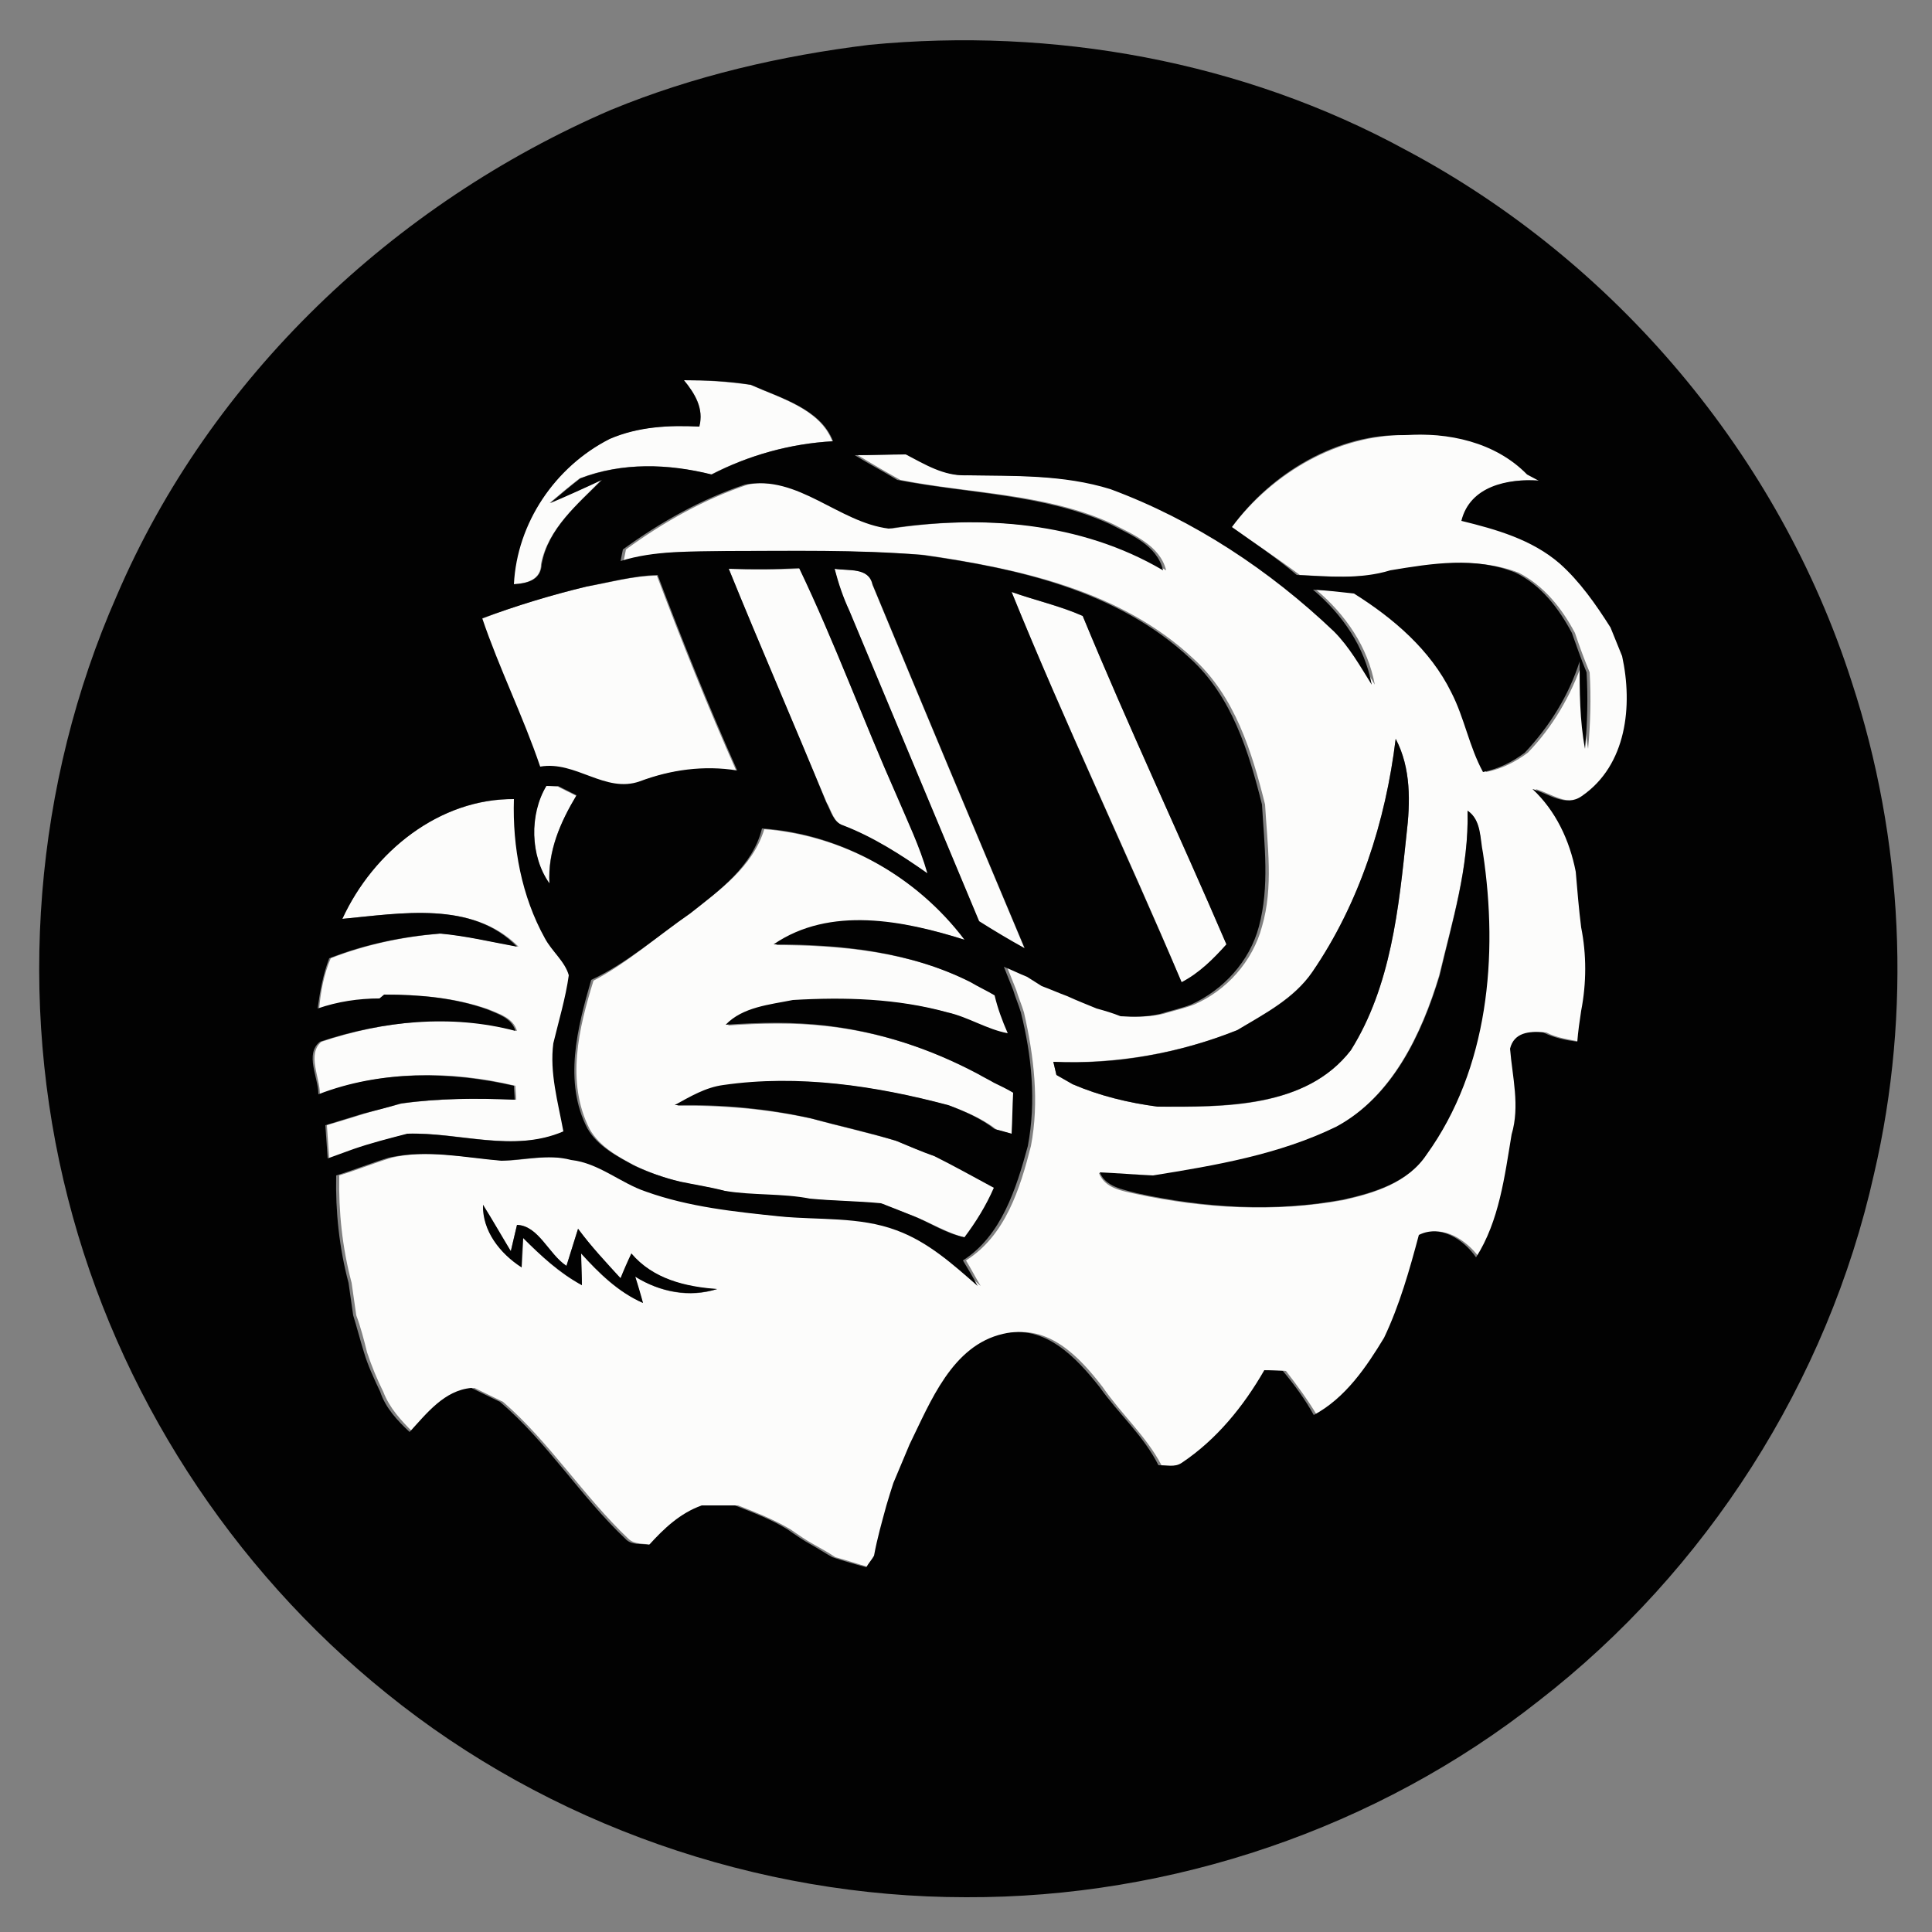 <?xml version="1.0" encoding="utf-8"?>
<!-- Generator: Adobe Illustrator 26.0.3, SVG Export Plug-In . SVG Version: 6.00 Build 0)  -->
<svg version="1.1" id="Layer_1" xmlns="http://www.w3.org/2000/svg" xmlns:xlink="http://www.w3.org/1999/xlink" x="0px" y="0px"
	 viewBox="0 0 250 250" style="enable-background:new 0 0 250 250;" xml:space="preserve">
<rect x="0" y="0" width="250" height="250" fill="#808080" stroke="none"/>
<style type="text/css">
	.st0{fill:#FCFCFB;}
	.st1{fill:#020202;}
</style>
<g id="_x23_fcfcfbff">
	<path class="st0" d="M88.5,49.2c2.9,0,5.7,0.2,8.6,0.6c3.8,1.7,9,3.1,10.6,7.3c-5.4,0.3-10.8,1.8-15.7,4.3
		c-5.6-1.4-11.6-1.6-17,0.5c-1.3,1-2.6,2.1-3.9,3.2c1.7-0.7,5-2.2,6.7-3c-3.1,3.2-6.9,6.3-7.8,10.9c0,2-1.8,2.5-3.6,2.6
		c0.4-7.9,5.4-15.2,12.4-18.8c3.7-1.6,7.7-1.8,11.6-1.6C91.2,52.9,89.9,50.9,88.5,49.2z"/>
	<path class="st0" d="M159.4,68.2c5.3-7,13.7-12,22.7-11.9c5.7-0.4,11.8,0.8,15.9,5.1c0.4,0.2,1.2,0.6,1.5,0.8
		c-4-0.4-8.9,0.7-10,5.2c4.5,1.1,9.1,2.4,12.7,5.5c2.6,2.4,4.8,5.3,6.6,8.3c0.5,1.2,1,2.5,1.5,3.7c1.4,6.4,0.6,14.1-5.2,18.1
		c-2.1,1.5-4.3-0.3-6.4-0.9c3.1,2.9,4.9,6.7,5.6,10.7c0.2,2.4,0.4,4.8,0.7,7.2c0.7,3.6,0.7,7.3,0,10.8c-0.2,1.3-0.3,2.7-0.5,4
		c-1.5-0.3-3.1-0.5-4.4-1.2c-1.9-0.2-3.8,0-4.3,2.1c0.4,3.7,1.3,7.4,0.2,11.1c-0.9,5.4-1.6,11.2-4.6,15.9c-1.6-2.2-4.7-4.3-7.4-2.9
		c-1.2,4.5-2.5,9-4.5,13.3c-2.4,3.8-5.1,7.8-9.1,10c-1.2-2-2.6-3.9-4-5.7c-0.8-0.1-1.6-0.1-2.4-0.1c-2.8,4.6-6.2,9-10.7,12
		c-0.9,0.6-2,0.3-3,0.3c-2-3.8-5.2-6.6-7.6-10.1c-3-3.9-7-8.2-12.5-6.9c-6.7,1.5-9.5,8.7-12.1,14.3c-0.7,1.7-1.4,3.3-2.1,5
		c-0.3,1-0.6,2-0.9,2.9c-0.6,2.1-1.2,4.3-1.6,6.5c-0.2,0.4-0.8,1.1-1,1.5c-1.5-0.4-2.9-0.9-4.4-1.3c-0.9-0.6-1.8-1.1-2.7-1.6
		c-1.1-0.6-2.1-1.3-3.1-2c-2.2-1.3-4.5-2.2-6.8-3.1c-1.4,0-2.9,0-4.3,0c-2.7,1-4.8,3-6.8,5.1c-1-0.2-2.3,0-3.1-0.8
		c-5.8-5.5-10.2-12.5-16.2-17.7c-1.2-0.6-2.5-1.2-3.7-1.8c-3.6,0.3-5.8,3.2-8,5.7c-1.5-1.5-3-3.1-3.8-5.2c-0.8-1.6-1.5-3.3-2.1-5.1
		c-0.4-1.6-0.8-3.2-1.4-4.8c-0.2-1.4-0.4-2.8-0.6-4.2c-1.2-4.5-1.7-9.2-1.6-13.9c2.3-0.7,4.5-1.6,6.8-2.3c4.8-1.1,9.7,0,14.6,0.4
		c3-0.1,6-0.9,9-0.1c3.6,0.4,6.4,2.9,9.7,4.1c5.6,1.9,11.4,2.6,17.3,3.2c5,0.4,10.3-0.1,15.1,1.8c4,1.5,7.3,4.4,10.5,7.2
		c-0.5-0.8-1.4-2.5-1.9-3.3c5.1-3.2,7-9.3,8.4-14.8c1.1-5.7,0.4-11.6-0.9-17.3c-0.3-1-0.7-1.9-1-2.9c-0.4-1-0.8-2-1.2-3
		c1,0.4,2,0.8,3,1.3c0.5,0.3,1.4,0.9,1.9,1.2c1.1,0.4,2.2,0.9,3.3,1.3c1.2,0.5,2.5,1.1,3.8,1.6c1,0.3,2,0.6,3.1,1
		c1.7,0.1,3.4,0.1,5.1-0.3c1.3-0.4,2.7-0.7,4-1.2c4.2-1.8,7.6-5.6,8.8-10.1c1.5-5.1,0.7-10.5,0.4-15.8c-1.7-6.8-3.9-14-9.3-18.9
		c-9.4-8.8-22.5-11.6-34.8-13.4c-8.3-0.6-16.7-0.5-25.1-0.5c-4.6,0.1-9.3-0.1-13.8,1.3c0.1-0.4,0.2-1.1,0.3-1.5
		c4.8-3.5,10.1-6.5,15.8-8.4c6.9-1.3,12.2,4.9,18.6,5.7c12-1.8,24.9-0.9,35.5,5.4c-0.8-3.2-4.2-4.6-6.9-6c-8.7-4-18.4-3.9-27.5-5.7
		c-1.8-1-3.7-2.1-5.5-3.2c2.2,0,4.4-0.1,6.6-0.1c2.4,1.3,4.9,2.9,7.8,2.7c6.3,0.1,12.7-0.1,18.7,1.8c10.8,4,20.6,10.4,28.9,18.4
		c2.1,2,3.4,4.5,4.9,6.9c-0.9-4.9-3.8-9.1-7.6-12.3c1.8,0.1,3.6,0.2,5.3,0.5c5.1,3.2,9.9,7.3,12.6,12.8c1.7,3.3,2.4,7,4.1,10.3
		c2-0.4,3.8-1.3,5.4-2.5c3.2-3.3,5.6-7.4,7.1-11.8c0,3.8,0,7.6,0.7,11.3c0.3-3.3,0.4-6.6,0.2-9.9c-0.7-1.7-1.3-3.3-1.9-5.1
		c-1.7-3.2-4-6.1-7.3-7.8c-5.2-2-10.8-1.2-16.2-0.3c-3.9,1.2-8.1,0.8-12.1,0.6C165.1,72.1,162.2,70.2,159.4,68.2 M180.6,95.6
		c-1.3,10.7-4.7,21.3-10.8,30.2c-2.4,3.4-6.2,5.4-9.7,7.5c-7.5,3-15.7,4.4-23.8,4.1c0.1,0.4,0.3,1.3,0.4,1.7
		c0.5,0.3,1.6,0.9,2.1,1.2c3.5,1.5,7.2,2.4,11,2.9c8.6,0.1,19.2,0.2,25-7.3c5.2-8.3,6.2-18.4,7.2-27.9
		C182.5,103.9,182.6,99.4,180.6,95.6 M189.9,104.9c0.2,7.3-2,14.3-3.7,21.4c-2.3,7.6-6.1,15.6-13.4,19.6c-7.4,3.6-15.6,5-23.7,6.3
		c-2.3-0.1-4.6-0.3-6.9-0.4c0.8,2,3,2.3,4.8,2.7c8.8,1.9,18,2.4,26.8,0.8c4-0.9,8.3-2.2,10.7-5.8c8-11.2,9.3-25.8,7.3-39
		C191.5,108.6,191.7,106.2,189.9,104.9 M62.5,155.9c0,3.4,2.2,6.3,5,8.1c0.1-1,0.2-2.9,0.2-3.8c2.3,2.3,4.7,4.6,7.6,6.1
		c0-1-0.1-3.1-0.1-4.1c2.3,2.6,4.8,5,8,6.4c-0.3-0.9-0.8-2.6-1-3.4c3.2,2,7,2.8,10.6,1.6c-4.1-0.2-8.3-1.3-11.1-4.6
		c-0.3,0.8-1,2.4-1.4,3.2c-2-2-3.8-4.1-5.5-6.4c-0.5,1.6-1,3.2-1.5,4.8c-2.3-1.5-3.6-5.2-6.4-5.3c-0.2,0.8-0.6,2.5-0.8,3.4
		C64.8,159.9,63.7,157.8,62.5,155.9z"/>
	<path class="st0" d="M94.3,73.6c3.1,0.1,6.2,0.1,9.2,0c4.6,9.6,8.2,19.7,12.6,29.4c1.4,3.3,3,6.6,4,10.1c-3.5-2.4-7-4.7-10.9-6.2
		c-1.3-0.4-1.6-2-2.2-3C102.7,93.8,98.4,83.7,94.3,73.6z"/>
	<path class="st0" d="M75.9,75.9c3-0.5,6-1.4,9.1-1.4c3.2,8.5,6.6,17,10.3,25.3c-4.3-0.7-8.5-0.2-12.6,1.4
		c-4.5,1.7-8.3-2.6-12.9-1.9c-2.2-6.5-5.3-12.7-7.5-19.2C66.8,78.3,71.4,77,75.9,75.9z"/>
	<path class="st0" d="M108,73.6c1.8,0.3,4.4-0.3,4.9,2.1c6.5,15.7,13.1,31.4,19.7,47.1c-2-1.1-4-2.3-5.9-3.5
		c-5.6-13.4-11.2-26.8-16.8-40.2C109.1,77.3,108.4,75.5,108,73.6z"/>
	<path class="st0" d="M130.9,76.6c3.1,1.1,6.2,1.8,9.2,3.1c5.9,14.3,12.5,28.3,18.6,42.5c-1.7,1.9-3.5,3.7-5.8,4.9
		C145.8,110.2,137.8,93.6,130.9,76.6z"/>
	<path class="st0" d="M70.7,101.7c0.4,0,1.1,0.1,1.5,0.1c0.6,0.3,1.8,0.9,2.4,1.2c-2.1,3.4-3.8,7.2-3.5,11.4
		C68.6,110.8,68.4,105.3,70.7,101.7z"/>
	<path class="st0" d="M44.3,118.9c4-8.7,12.5-15.6,22.4-15.5c-0.2,6.2,0.9,12.6,4,18c0.9,1.7,2.6,2.9,3.1,4.8c-0.5,3-1.3,5.9-2,8.8
		c-0.5,3.9,0.6,7.6,1.3,11.4c-6.5,2.8-13.5,0.1-20.2,0.3c-2.4,0.6-4.7,1.2-7,2c-1.1,0.4-2.2,0.8-3.3,1.2c-0.1-1.4-0.2-2.9-0.3-4.3
		c1.7-0.5,3.3-1,4.9-1.5c1.6-0.5,3.2-0.9,4.8-1.3c4.9-0.7,9.9-0.7,14.8-0.5c0-0.4-0.1-1.4-0.1-1.8c-8.3-2-17.2-2-25.3,1.1
		c0-2.2-1.7-5.2,0.2-6.8c8.1-2.7,17-3.7,25.3-1.4c-0.5-1.7-2.3-2.2-3.7-2.8c-4.3-1.5-8.8-1.9-13.3-1.9l-0.6,0.5
		c-2.7,0.1-5.4,0.5-8,1.3c0.2-2.2,0.6-4.4,1.5-6.5c4.6-1.8,9.4-2.8,14.3-3.2c3.4,0.3,6.6,1.1,10,1.7
		C61.1,116.5,51.8,118.2,44.3,118.9z"/>
	<path class="st0" d="M89.3,118.2c3.8-3,8.1-6,9.6-10.9c10.3,0.8,20,6.3,26.2,14.4c-7.9-2.5-17.3-4.4-24.7,0.6
		c8.7,0,17.6,0.9,25.5,4.9c1,0.5,2.1,1.1,3.1,1.7c0.4,1.7,0.9,3.3,1.7,4.9c-2.8-0.4-5.2-2-7.8-2.7c-6.5-1.8-13.3-2-20-1.6
		c-3,0.7-6.5,0.9-8.7,3.2c4.3-0.3,8.6-0.4,12.9,0.1c7,0.8,13.6,3,19.8,6.3c0.5,0.3,1.5,0.8,2,1.1c0.9,0.4,1.7,0.9,2.5,1.3
		c-0.1,1.8-0.2,3.5-0.2,5.3c-0.8-0.2-1.5-0.4-2.2-0.6c-1.8-1.4-3.9-2.3-6-3.1c-9.4-2.5-19.4-4.1-29.1-2.6c-2.3,0.3-4.3,1.5-6.3,2.6
		c5.9-0.1,11.8,0.4,17.6,1.7c3.6,1,7.3,1.8,11,2.9c1.6,0.7,3.3,1.4,5,2c2.6,1.2,5.1,2.7,7.7,4.1c-1,2.3-2.4,4.4-3.8,6.4
		c-2.5-0.6-4.7-2-7-2.9c-1.3-0.5-2.6-0.9-3.8-1.5c-3.1-0.3-6.1-0.4-9.2-0.6c-3.6-0.7-7.4-0.4-11-1c-1.9-0.5-3.8-0.8-5.8-1.2
		c-2.1-0.5-4.1-1.2-6-2.1c-2.3-1.2-4.7-2.5-6-4.8c-3.1-6.1-1.4-13.1,0.5-19.2C81.2,124.6,85.1,121.1,89.3,118.2z"/>
</g>
<g id="_x23_020202ff">
	<path class="st1" d="M112.5,5.8c23.8-2.3,48.3,2.1,69.4,13.6c27.1,14.4,48.3,39.5,57.7,68.8c6.7,20.4,7.8,42.7,2.9,63.7
		c-6,26.9-21.7,51.4-43.4,68.2c-20.9,16.5-47.5,25.5-74.1,25.4c-27,0-54-9.4-75-26.4c-20.1-16.2-34.8-38.9-41.2-64
		c-6.6-25.7-4.4-53.7,6.3-78c12.1-28.3,35.9-50.8,64-62.9C89.8,9.8,101.1,7.2,112.5,5.8 M88.5,49.2c1.4,1.7,2.6,3.7,2,6
		c-3.9-0.2-7.9,0-11.6,1.6c-7.1,3.6-12,10.9-12.4,18.8c1.7-0.1,3.5-0.5,3.6-2.6c0.8-4.6,4.7-7.8,7.8-10.9c-1.7,0.8-5,2.3-6.7,3
		c1.3-1.1,2.6-2.2,3.9-3.2c5.5-2.1,11.4-1.9,17-0.5c4.8-2.5,10.2-4,15.7-4.3c-1.6-4.2-6.8-5.6-10.6-7.3
		C94.2,49.3,91.4,49.2,88.5,49.2 M159.4,68.2c2.8,2,5.7,3.9,8.4,6.2c4,0.2,8.2,0.6,12.1-0.6c5.4-0.9,11-1.8,16.2,0.3
		c3.3,1.6,5.6,4.6,7.3,7.8c0.6,1.7,1.2,3.4,1.9,5.1c0.2,3.3,0.1,6.6-0.2,9.9c-0.7-3.7-0.7-7.5-0.7-11.3c-1.4,4.4-3.9,8.4-7.1,11.8
		c-1.6,1.2-3.4,2.1-5.4,2.5c-1.8-3.3-2.4-7-4.1-10.3c-2.7-5.5-7.5-9.6-12.6-12.8c-1.8-0.2-3.5-0.4-5.3-0.5c3.8,3.2,6.7,7.4,7.6,12.3
		c-1.5-2.4-2.9-4.9-4.9-6.9c-8.3-7.9-18.1-14.4-28.9-18.4c-6.1-1.9-12.5-1.7-18.7-1.8c-2.9,0.1-5.3-1.4-7.8-2.7
		c-2.2,0-4.4,0.1-6.6,0.1c1.8,1.1,3.7,2.1,5.5,3.2c9.2,1.8,18.9,1.8,27.5,5.7c2.7,1.4,6.1,2.7,6.9,6c-10.7-6.3-23.5-7.2-35.5-5.4
		c-6.5-0.8-11.7-7-18.6-5.7c-5.7,1.9-11,4.9-15.8,8.4c-0.1,0.4-0.2,1.1-0.3,1.5c4.4-1.4,9.2-1.2,13.8-1.3c8.4,0,16.7-0.2,25.1,0.5
		c12.3,1.7,25.4,4.6,34.8,13.4c5.4,4.9,7.6,12.1,9.3,18.9c0.3,5.2,1,10.6-0.4,15.8c-1.2,4.5-4.6,8.2-8.8,10.1
		c-1.3,0.5-2.7,0.8-4,1.2c-1.7,0.4-3.4,0.4-5.1,0.3c-1-0.4-2-0.7-3.1-1c-1.2-0.5-2.5-1-3.8-1.6c-1.1-0.4-2.2-0.9-3.3-1.3
		c-0.5-0.3-1.4-0.9-1.9-1.2c-1-0.4-2-0.9-3-1.3c0.4,1,0.8,2,1.2,3c0.3,1,0.7,1.9,1,2.9c1.4,5.6,2,11.5,0.9,17.3
		c-1.5,5.5-3.4,11.6-8.4,14.8c0.5,0.8,1.5,2.5,1.9,3.3c-3.2-2.8-6.4-5.7-10.5-7.2c-4.8-1.8-10.1-1.3-15.1-1.8
		c-5.8-0.6-11.7-1.2-17.3-3.2c-3.3-1.1-6.1-3.7-9.7-4.1c-3-0.8-6,0-9,0.1c-4.8-0.4-9.7-1.5-14.6-0.4c-2.3,0.7-4.5,1.6-6.8,2.3
		c-0.1,4.7,0.4,9.4,1.6,13.9c0.2,1.4,0.4,2.8,0.6,4.2c0.5,1.6,0.9,3.2,1.4,4.8c0.5,1.7,1.3,3.4,2.1,5.1c0.7,2.1,2.2,3.7,3.8,5.2
		c2.2-2.4,4.5-5.4,8-5.7c1.2,0.6,2.5,1.2,3.7,1.8c6.1,5.2,10.4,12.2,16.2,17.7c0.8,0.9,2,0.6,3.1,0.8c1.9-2.1,4-4.1,6.8-5.1
		c1.4,0,2.9,0,4.3,0c2.3,0.9,4.7,1.8,6.8,3.1c1,0.7,2,1.4,3.1,2c0.9,0.5,1.8,1.1,2.7,1.6c1.5,0.5,2.9,0.9,4.4,1.3
		c0.2-0.4,0.8-1.1,1-1.5c0.4-2.2,1-4.3,1.6-6.5c0.3-1,0.6-2,0.9-2.9c0.7-1.7,1.4-3.3,2.1-5c2.7-5.5,5.5-12.8,12.1-14.3
		c5.4-1.3,9.5,3.1,12.5,6.9c2.4,3.4,5.7,6.3,7.6,10.1c1,0,2.1,0.3,3-0.3c4.5-3,8-7.3,10.7-12c0.8,0,1.6,0.1,2.4,0.1
		c1.5,1.8,2.9,3.7,4,5.7c4.1-2.2,6.8-6.2,9.1-10c2-4.2,3.3-8.8,4.5-13.3c2.8-1.4,5.8,0.6,7.4,2.9c3-4.7,3.7-10.5,4.6-15.9
		c1.1-3.7,0.1-7.4-0.2-11.1c0.5-2.1,2.5-2.3,4.3-2.1c1.4,0.7,2.9,1,4.4,1.2c0.1-1.3,0.3-2.7,0.5-4c0.7-3.6,0.7-7.3,0-10.8
		c-0.3-2.4-0.5-4.8-0.7-7.2c-0.8-4.1-2.6-7.9-5.6-10.7c2.1,0.6,4.3,2.4,6.4,0.9c5.8-4,6.6-11.7,5.2-18.1c-0.5-1.2-1-2.5-1.5-3.7
		c-1.9-3-4-6-6.6-8.3c-3.6-3.1-8.2-4.4-12.7-5.5c1.1-4.5,6-5.5,10-5.2c-0.4-0.2-1.1-0.6-1.5-0.8c-4.1-4.2-10.2-5.5-15.9-5.1
		C173.1,56.1,164.6,61.1,159.4,68.2 M94.3,73.6c4.1,10.1,8.5,20.1,12.6,30.2c0.6,1.1,0.9,2.6,2.2,3c3.9,1.5,7.5,3.8,10.9,6.2
		c-1-3.5-2.6-6.8-4-10.1c-4.3-9.7-8-19.8-12.6-29.4C100.4,73.7,97.4,73.7,94.3,73.6 M75.9,75.9c-4.6,1.1-9.1,2.5-13.5,4.1
		c2.2,6.5,5.3,12.7,7.5,19.2c4.6-0.8,8.4,3.5,12.9,1.9c4-1.5,8.3-2.1,12.6-1.4c-3.7-8.3-7.1-16.8-10.3-25.3
		C82,74.5,79,75.3,75.9,75.9 M108,73.6c0.5,1.9,1.1,3.7,1.9,5.4c5.6,13.4,11.2,26.8,16.8,40.2c1.9,1.2,3.9,2.4,5.9,3.5
		c-6.6-15.7-13.2-31.4-19.7-47.1C112.4,73.4,109.8,73.9,108,73.6 M130.9,76.6c6.9,17,14.8,33.6,22,50.5c2.3-1.2,4.1-3,5.8-4.9
		c-6.1-14.2-12.7-28.2-18.6-42.5C137.2,78.4,134,77.7,130.9,76.6 M70.7,101.7c-2.2,3.7-2.1,9.1,0.4,12.6c-0.2-4.2,1.4-7.9,3.5-11.4
		c-0.6-0.3-1.8-0.9-2.4-1.2C71.8,101.7,71.1,101.7,70.7,101.7 M44.3,118.9c7.5-0.7,16.8-2.4,22.6,3.6c-3.3-0.6-6.6-1.4-10-1.7
		c-4.9,0.4-9.7,1.4-14.3,3.2c-0.8,2.1-1.2,4.3-1.5,6.5c2.6-0.9,5.3-1.3,8-1.3l0.6-0.5c4.5,0,9.1,0.4,13.3,1.9
		c1.4,0.6,3.2,1.1,3.7,2.8c-8.3-2.2-17.2-1.3-25.3,1.4c-2,1.6-0.2,4.6-0.2,6.8c8-3.1,17-3,25.3-1.1c0,0.4,0.1,1.3,0.1,1.8
		c-5-0.2-9.9-0.2-14.8,0.5c-1.6,0.5-3.2,0.9-4.8,1.3c-1.6,0.5-3.3,1-4.9,1.5c0.1,1.4,0.2,2.9,0.3,4.3c1.1-0.4,2.2-0.8,3.3-1.2
		c2.3-0.8,4.7-1.4,7-2c6.7-0.2,13.7,2.5,20.2-0.3c-0.7-3.8-1.8-7.6-1.3-11.4c0.7-2.9,1.6-5.9,2-8.8c-0.5-1.8-2.2-3.1-3.1-4.8
		c-3-5.4-4.2-11.8-4-18C56.9,103.3,48.3,110.2,44.3,118.9 M89.3,118.2c-4.2,2.9-8.1,6.4-12.8,8.6c-1.8,6.2-3.6,13.2-0.5,19.2
		c1.3,2.3,3.8,3.6,6,4.8c1.9,0.9,3.9,1.6,6,2.1c1.9,0.4,3.9,0.7,5.8,1.2c3.6,0.6,7.4,0.3,11,1c3.1,0.3,6.1,0.3,9.2,0.6
		c1.3,0.5,2.6,1,3.8,1.5c2.4,0.9,4.5,2.4,7,2.9c1.5-2,2.8-4.1,3.8-6.4c-2.6-1.4-5.1-2.8-7.7-4.1c-1.7-0.6-3.3-1.3-5-2
		c-3.6-1.1-7.3-1.9-11-2.9c-5.8-1.3-11.7-1.8-17.6-1.7c2-1.1,4-2.3,6.3-2.6c9.7-1.4,19.7,0.1,29.1,2.6c2.1,0.8,4.2,1.7,6,3.1
		c0.8,0.2,1.5,0.4,2.2,0.6c0.1-1.8,0.1-3.5,0.2-5.3c-0.8-0.5-1.7-0.9-2.5-1.3c-0.5-0.3-1.5-0.8-2-1.1c-6.2-3.3-12.8-5.5-19.8-6.3
		c-4.3-0.5-8.6-0.4-12.9-0.1c2.2-2.3,5.7-2.6,8.7-3.2c6.7-0.4,13.5-0.2,20,1.6c2.7,0.6,5.1,2.2,7.8,2.7c-0.7-1.6-1.3-3.2-1.7-4.9
		c-1-0.6-2.1-1.1-3.1-1.7c-7.9-4-16.8-4.9-25.5-4.9c7.3-5,16.8-3.1,24.7-0.6c-6.2-8.2-15.9-13.7-26.2-14.4
		C97.4,112.1,93.1,115.2,89.3,118.2z"/>
	<path class="st1" d="M180.6,95.6c2,3.8,1.9,8.2,1.4,12.4c-1,9.5-2,19.6-7.2,27.9c-5.8,7.5-16.4,7.3-25,7.3c-3.8-0.5-7.5-1.4-11-2.9
		c-0.5-0.3-1.6-0.9-2.1-1.2c-0.1-0.4-0.3-1.3-0.4-1.7c8.1,0.4,16.3-1.1,23.8-4.1c3.5-2.1,7.3-4,9.7-7.5
		C175.9,116.9,179.3,106.3,180.6,95.6z"/>
	<path class="st1" d="M189.9,104.9c1.8,1.2,1.6,3.6,2,5.5c2,13.3,0.7,27.9-7.3,39c-2.4,3.6-6.7,4.9-10.7,5.8
		c-8.9,1.7-18.1,1.1-26.8-0.8c-1.8-0.5-4-0.8-4.8-2.7c2.3,0.1,4.6,0.3,6.9,0.4c8.1-1.3,16.3-2.7,23.7-6.3c7.3-3.9,11.1-12,13.4-19.6
		C187.9,119.3,190.1,112.3,189.9,104.9z"/>
	<path class="st1" d="M62.5,155.9c1.2,1.9,2.4,4,3.6,6c0.2-0.9,0.6-2.5,0.8-3.4c2.8,0.1,4.1,3.8,6.4,5.3c0.5-1.6,1-3.2,1.5-4.8
		c1.7,2.3,3.6,4.3,5.5,6.4c0.3-0.8,1-2.4,1.4-3.2c2.8,3.3,7,4.3,11.1,4.6c-3.6,1.1-7.4,0.4-10.6-1.6c0.3,0.9,0.8,2.6,1,3.4
		c-3.2-1.4-5.7-3.9-8-6.4c0,1,0.1,3.1,0.1,4.1c-2.9-1.6-5.3-3.8-7.6-6.1c-0.1,1-0.2,2.9-0.2,3.8C64.7,162.2,62.4,159.3,62.5,155.9z"
		/>
</g>
</svg>
